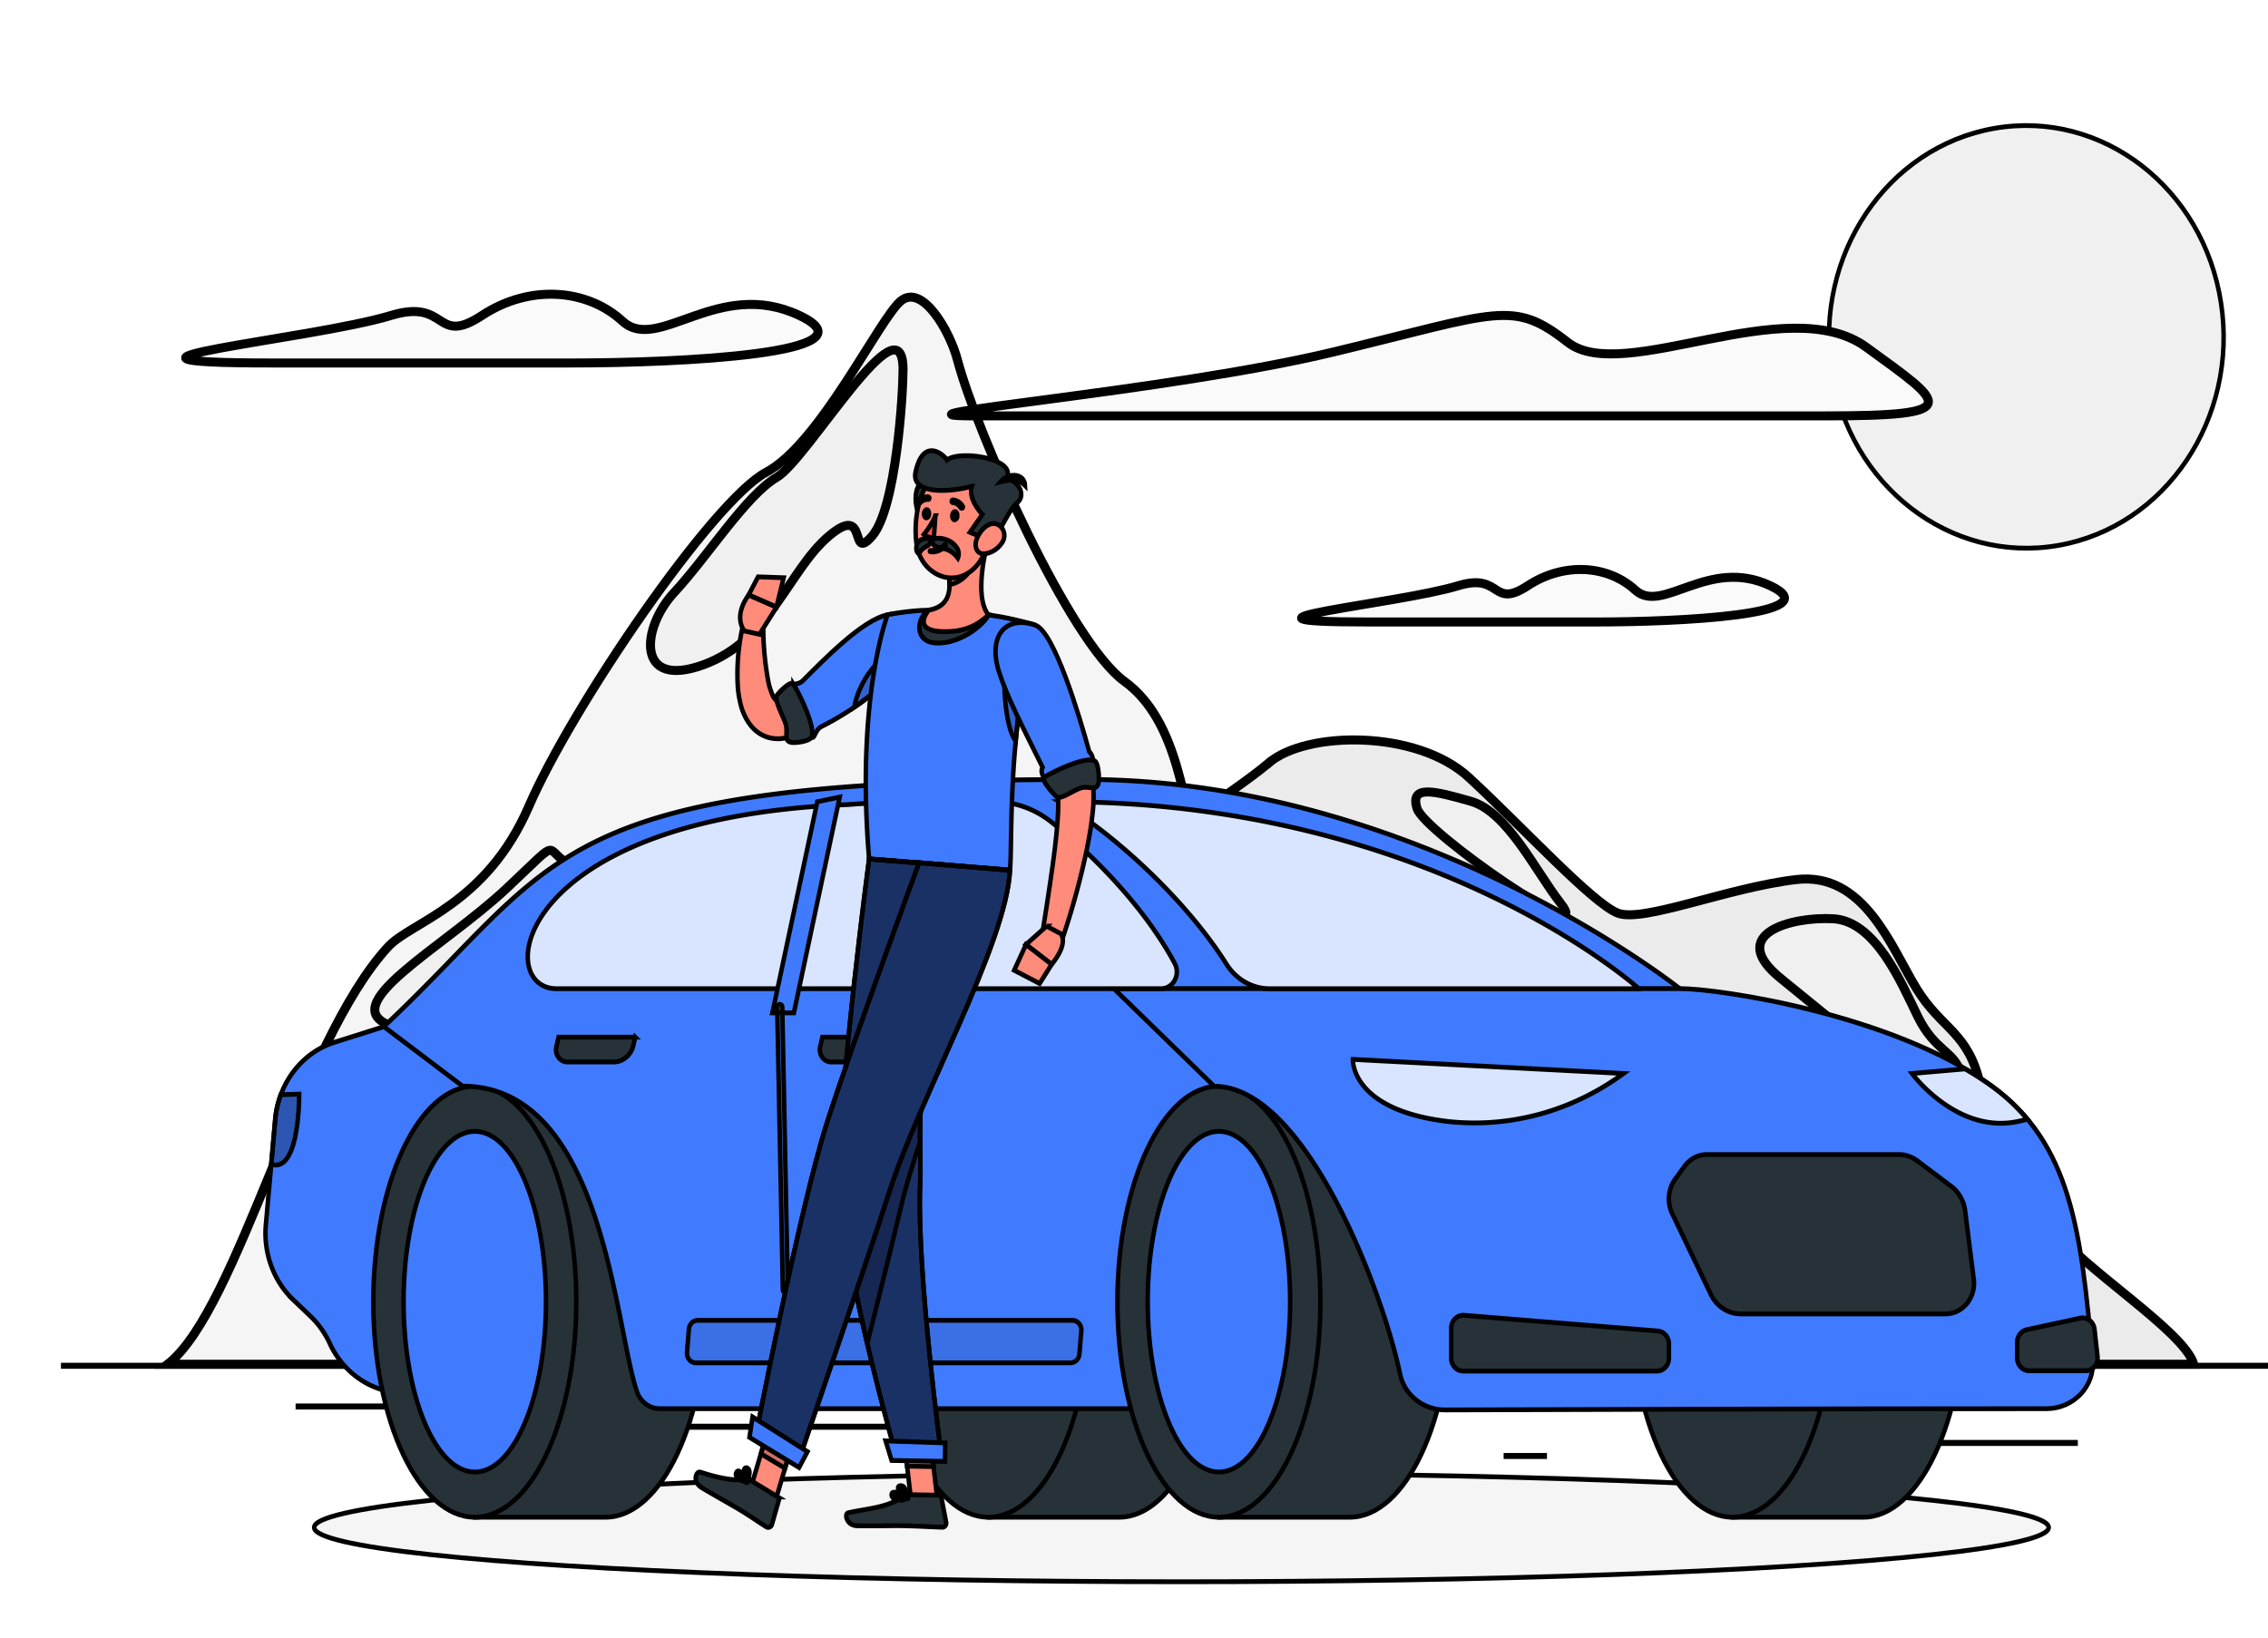 <svg width="252" height="182" xmlns="http://www.w3.org/2000/svg">
 <!-- Created with Method Draw - http://github.com/duopixel/Method-Draw/ -->

 <g>
  <title>background</title>
  <rect fill="#fff" id="canvas_background" height="184" width="254" y="-1" x="-1"/>
  <g display="none" overflow="visible" y="0" x="0" height="100%" width="100%" id="canvasGrid">
   <rect fill="url(#gridpattern)" stroke-width="0" y="1" x="1" height="600" width="800"/>
  </g>
 </g>
 <g>
  <title>Layer 1</title>
  <g stroke="null" id="svg_106">
   <rect stroke="null" transform="matrix(0.497,0,0,0.533,-908.873,-1044.422) " x="1842.846" id="svg_14" fill="#ebebeb" height="0.25" width="500" y="2244.176"/>
   <rect stroke="null" transform="matrix(0.497,0,0,0.533,-908.873,-1044.422) " id="svg_15" fill="#ebebeb" height="0.25" width="33.12" y="2260.266" x="2259.626"/>
   <rect stroke="null" transform="matrix(0.497,0,0,0.533,-908.873,-1044.422) " id="svg_16" fill="#ebebeb" height="0.25" width="8.69" y="2262.986" x="2165.376"/>
   <rect stroke="null" transform="matrix(0.497,0,0,0.533,-908.873,-1044.422) " id="svg_17" fill="#ebebeb" height="0.25" width="19.19" y="2250.986" x="2239.436"/>
   <rect stroke="null" transform="matrix(0.497,0,0,0.533,-908.873,-1044.422) " id="svg_18" fill="#ebebeb" height="0.25" width="43.19" y="2252.666" x="1895.306"/>
   <rect stroke="null" transform="matrix(0.497,0,0,0.533,-908.873,-1044.422) " id="svg_19" fill="#ebebeb" height="0.25" width="6.33" y="2252.666" x="1947.406"/>
   <rect stroke="null" transform="matrix(0.497,0,0,0.533,-908.873,-1044.422) " id="svg_20" fill="#ebebeb" height="0.25" width="93.68" y="2256.886" x="1974.316"/>
   <circle stroke="null" id="svg_23" fill="#f0f0f0" transform="matrix(0.491,-0.085,0.08,0.526,-958.261,-955.553) " r="44.07" cy="2218.88" cx="2048.67"/>
   <path stroke="null" id="svg_24" fill="#ebebeb" d="m140.977,84.789c4.143,-3.555 16.413,-3.731 22.212,1.599s13.762,14.033 16.582,15.099s12.21,-2.841 19.785,-3.731s10.554,7.461 13.369,12.082s5.804,4.797 7.132,10.835s3.81,10.483 7.625,15.456s14.921,11.725 16.08,15.493l-122.351,0l-1.323,-51.377c3.293,-3.555 16.721,-11.901 20.889,-15.456z"/>
   <path stroke="null" id="svg_25" fill="#f5f5f5" d="m43.132,105.217c2.571,-2.782 10.882,-4.615 15.642,-15.632s20.392,-33.933 26.36,-37.104s12.568,-17.055 14.956,-19.032s5.471,3.374 6.297,6.571c2.149,8.133 12.434,31.268 18.552,35.708s6.545,14.033 8.251,19.543s12.165,8.703 14.543,15.807s28.847,40.542 28.847,40.542l-157.952,0c7.868,-6.124 14.602,-35.687 24.505,-46.404z"/>
   <path stroke="null" id="svg_26" fill="#f0f0f0" d="m100.338,41.086c0,2.734 -0.771,15.397 -3.427,18.478s-0.313,-3.789 -4.8,0s-6.466,11.602 -13.991,14.331s-6.849,-4.146 -3.203,-8.058s7.958,-10.776 11.39,-12.791s14.031,-20.37 14.031,-11.959z"/>
   <path stroke="null" id="svg_27" fill="#f0f0f0" d="m81.792,97.697c3.576,-5.298 -12.489,0.831 -17.353,-1.066s-1.104,-4.498 -8.182,2.132s-19.337,13.031 -12.708,15.28s31.587,-6.513 38.242,-16.346z"/>
   <path stroke="null" id="svg_28" fill="#f0f0f0" d="m173.365,100.335c-2.745,-3.518 -5.884,-10.126 -9.947,-11.283s-6.794,-1.865 -5.968,0.799s20.193,15.951 15.916,10.483z"/>
   <path stroke="null" id="svg_29" fill="#f0f0f0" d="m217.854,119.255c-0.706,-2.468 -2.875,-2.398 -4.78,-6.31s-4.725,-10.568 -9.37,-10.835s-11.996,1.689 -5.799,6.662s22.406,19.096 19.949,10.483z"/>
   <path stroke="null" id="svg_30" fill="#fafafa" d="m202.722,46.22l-94.498,0c-11.937,0 21.551,-2.665 39.953,-7.104s19.894,-5.862 26.027,-1.066s24.371,-5.862 33.159,0.533s11.106,7.637 -4.64,7.637z"/>
   <path stroke="null" id="svg_31" fill="#fafafa" d="m63.55,40.342c11.787,0 34.283,-1.029 25.261,-5.287s-15.702,4.264 -19.641,0.645s-10.315,-4.125 -15.607,-0.645s-3.72,-1.935 -10.101,0c-8.952,2.713 -37.62,5.287 -13.22,5.287l33.308,0z"/>
   <path stroke="null" id="svg_32" fill="#fafafa" d="m177.399,69.125c9.002,0 26.176,-0.789 19.288,-4.034s-11.986,3.246 -14.99,0.49s-7.878,-3.15 -11.937,-0.49s-2.84,-1.476 -7.714,0c-6.819,2.068 -28.718,4.034 -10.091,4.034l25.445,0z"/>
   <g stroke="null" transform="matrix(0.497,0,0,0.533,-908.873,-1044.422) " id="svg_10">
    <ellipse stroke="null" fill="#f5f5f5" ry="11.32" rx="193.89" cy="2278.016" cx="2092.846" id="svg_11"/>
   </g>
   <g stroke="null" transform="matrix(0.497,0,0,0.533,-908.873,-1044.422) " id="svg_9">
    <path stroke="null" id="svg_33" fill="#263238" d="m2078.906,2275.876c12.53,0 22.69,-20.12 22.69,-44.94s-10.16,-44.94 -22.69,-44.94l-29.06,0l0,89.88l29.06,0z"/>
    <ellipse stroke="null" id="svg_34" fill="#263238" ry="44.94" rx="22.69" cy="2230.936" cx="2049.696"/>
    <path stroke="null" id="svg_35" fill="#263238" d="m2245.276,2275.876c12.53,0 22.68,-20.12 22.68,-44.94s-10.11,-44.94 -22.68,-44.94l-29.11,0l0,89.88l29.11,0z"/>
    <ellipse stroke="null" id="svg_36" fill="#263238" ry="44.94" rx="22.69" cy="2230.936" cx="2216.056"/>
    <path stroke="null" id="svg_37" fill="#407BFF" d="m1930.186,2253.246l-15.54,-3.83a18.54,18.54 0 0 1 -12.22,-9.81l0,0a18.59,18.59 0 0 0 -4.31,-5.65l-3.82,-3.4a18.58,18.58 0 0 1 -6.14,-15.65l2.1,-22a18.58,18.58 0 0 1 13.22,-16.05l11.11,-3.28l40.08,-2.86l-24.48,82.53z"/>
    <path stroke="null" id="svg_38" fill="#263238" d="m1964.076,2275.876c12.53,0 22.69,-20.12 22.69,-44.94s-10.16,-44.94 -22.69,-44.94l-29.1,0l0,89.88l29.1,0z"/>
    <ellipse stroke="null" id="svg_39" fill="#263238" ry="44.94" rx="22.69" cy="2230.936" cx="1934.866"/>
    <ellipse stroke="null" id="svg_40" fill="#407BFF" ry="35.52" rx="15.92" cy="2230.936" cx="1934.866"/>
    <path stroke="null" id="svg_41" fill="#407BFF" d="m2165.096,2253.246l39.18,-87.56s-58.62,-43.64 -133,-43.64c-120.55,0 -116.41,16.25 -156.75,51.53l17.61,12.42c31.33,0 33.94,49.66 38.95,63.63a5.43,5.43 0 0 0 5.12,3.62l188.89,0"/>
    <path stroke="null" id="svg_42" fill="#263238" d="m2130.446,2275.876c12.53,0 22.68,-20.12 22.68,-44.94s-10.15,-44.94 -22.68,-44.94l-29.11,0l0,89.88l29.11,0z"/>
    <ellipse stroke="null" id="svg_43" fill="#263238" ry="44.94" rx="22.69" cy="2230.936" cx="2101.226"/>
    <ellipse stroke="null" id="svg_44" fill="#407BFF" ry="35.52" rx="15.92" cy="2230.936" cx="2101.226"/>
    <path stroke="null" id="svg_45" fill="#407BFF" d="m2141.716,2246.016c-3.61,-16.4 -20.87,-60 -41.56,-60l-22.42,-20.36l126.54,0c8.76,0 47.67,5.38 69.72,20.31c17.81,12.06 20,30.37 22.56,57.12c0.53,5.46 -4.25,10.15 -10.29,10.16c-50.7,0 -112.06,0.19 -134.4,0.26c-4.93,0.05 -9.18,-3.1 -10.15,-7.49z"/>
    <path stroke="null" id="svg_46" fill="#fff" opacity="0.8" d="m2195.126,2165.686l-82.49,0a11.68,11.68 0 0 1 -9.69,-5.09c-9.18,-13.6 -25.43,-27.38 -37.34,-33.91c83.4,0 129.52,39 129.52,39z"/>
    <path stroke="null" id="svg_47" fill="#fff" opacity="0.8" d="m2063.566,2130.776c10,7.24 21.38,18.46 27.77,29.61a3.52,3.52 0 0 1 -3,5.29l-135.19,0c-14.34,0 -9.58,-35.72 65.33,-38.4c7.06,-0.61 23.52,-0.63 32.62,-0.59a21.41,21.41 0 0 1 12.47,4.09z"/>
    <path stroke="null" id="svg_48" fill="#263238" d="m2156.016,2233.776l43.33,3.27a2.68,2.68 0 0 1 2.48,2.68l0,3a2.68,2.68 0 0 1 -2.68,2.68l-43.3,0a2.69,2.69 0 0 1 -2.69,-2.68l0,-6.23a2.69,2.69 0 0 1 2.86,-2.72z"/>
    <path stroke="null" id="svg_49" fill="#263238" d="m2293.746,2234.376l-11.9,2.4a2.68,2.68 0 0 0 -2.16,2.63l0,3.25a2.68,2.68 0 0 0 2.69,2.68l12.6,0a2.68,2.68 0 0 0 2.67,-3l-0.67,-5.64a2.69,2.69 0 0 0 -3.23,-2.32z"/>
    <path stroke="null" id="svg_50" fill="#fff" opacity="0.8" d="m2191.676,2183.356l-60.5,-2.94s-0.62,10.72 21.8,13a59,59 0 0 0 38.7,-10.06z"/>
    <path stroke="null" id="svg_51" opacity="0.3" d="m1890.246,2192.896a18.42,18.42 0 0 1 1.25,-5.12l4.1,-0.12s0.19,15.73 -5.75,14.74a2.92,2.92 0 0 1 -0.49,-0.12l0.89,-9.38z"/>
    <path stroke="null" id="svg_52" fill="#fff" opacity="0.8" d="m2268.036,2182.396a69,69 0 0 1 5.95,3.59a42.76,42.76 0 0 1 7.95,6.88a23.87,23.87 0 0 1 -2.57,0.58c-13.43,2.31 -23.19,-10.09 -23.19,-10.09l11.86,-0.96z"/>
    <path stroke="null" id="svg_53" fill="#263238" d="m2210.416,2200.256l42.81,0a7.35,7.35 0 0 1 4.19,1.34l7.48,5.25a7.49,7.49 0 0 1 3.15,5.11l1.91,14.17a6.38,6.38 0 0 1 -6.39,7.36l-45.78,0a7.53,7.53 0 0 1 -6.6,-4.1l-8.55,-16.67a6.74,6.74 0 0 1 0.54,-7.27l2.14,-2.75a6.39,6.39 0 0 1 5.1,-2.44z"/>
    <path stroke="null" id="svg_54" opacity="0.1" d="m1984.746,2234.826l83.72,0a2,2 0 0 1 2,2.17l-0.43,4.87a2,2 0 0 1 -2,1.82l-83.73,0a2,2 0 0 1 -2,-2.17l0.43,-4.88a2,2 0 0 1 2.01,-1.81z"/>
    <polygon stroke="null" id="svg_55" fill="#407BFF" points="2011.436,2126.687 2016.446,2125.716 2006.196,2170.716 2001.396,2170.716 2011.436,2126.687 "/>
    <path stroke="null" id="svg_56" fill="#263238" d="m2029.726,2175.776l-17.15,0l-0.44,1.8a2.56,2.56 0 0 0 2.55,3.38l10.37,0a4.6,4.6 0 0 0 4.22,-3.38l0.45,-1.8z"/>
    <path stroke="null" id="svg_57" fill="#263238" d="m1970.736,2175.776l-17.14,0l-0.44,1.8a2.56,2.56 0 0 0 2.55,3.38l10.37,0a4.6,4.6 0 0 0 4.22,-3.38l0.44,-1.8z"/>
    <path stroke="null" id="svg_58" opacity="0.1" d="m2004.306,2229.006a0.57,0.57 0 0 1 -0.57,-0.56l-1.26,-58.92a0.59,0.59 0 0 1 0.56,-0.59l0,0a0.57,0.57 0 0 1 0.57,0.56l1.24,58.93a0.58,0.58 0 0 1 -0.56,0.58l0.02,0z"/>
   </g>
   <g stroke="null" transform="matrix(0.497,0,0,0.533,-908.873,-1044.422) " id="svg_8">
    <polygon stroke="null" id="svg_59" fill="#ff8b7b" points="2038.246,2271.956 2032.336,2271.867 2030.636,2258.166 2036.546,2258.256 2038.246,2271.956 "/>
    <polygon stroke="null" id="svg_60" fill="#ff8b7b" points="2002.276,2271.817 1996.876,2268.807 2000.906,2256.097 2006.306,2259.107 2002.276,2271.817 "/>
    <path stroke="null" id="svg_61" fill="#263238" d="m1996.366,2268.096l6.26,3.56a0.5,0.5 0 0 1 0.24,0.59l-1.58,5.15a0.86,0.86 0 0 1 -1.27,0.48c-2,-1.17 -3.4,-2.13 -5.94,-3.57c-1.56,-0.88 -6.36,-3.39 -8.51,-4.61s-1.23,-3.52 -0.24,-3.21c4.45,1.38 8.11,1.88 10,1.46a1.45,1.45 0 0 1 1.04,0.15z"/>
    <path stroke="null" id="svg_62" fill="#263238" d="m2032.216,2271.186l6.45,0.1a0.51,0.51 0 0 1 0.5,0.41l1.08,5.27a0.85,0.85 0 0 1 -0.86,1c-2.33,-0.07 -5.69,-0.26 -8.61,-0.31c-3.42,-0.05 -6.38,0.09 -10.39,0c-2.42,0 -3,-2.5 -2,-2.71c4.64,-0.94 8.41,-1 12.44,-3.39a2.72,2.72 0 0 1 1.39,-0.37z"/>
    <path stroke="null" id="svg_63" fill="#ff8b7b" d="m2029.426,2098.706a123.91,123.91 0 0 1 -10.58,7.76c-1.84,1.19 -3.71,2.37 -5.7,3.45a38.24,38.24 0 0 1 -6.53,2.93a17.18,17.18 0 0 1 -2.06,0.52c-0.38,0.07 -0.82,0.12 -1.24,0.16a8.58,8.58 0 0 1 -1.43,0a7.82,7.82 0 0 1 -3,-0.87a8.07,8.07 0 0 1 -2.34,-1.88a11.21,11.21 0 0 1 -2.18,-4.15a20.68,20.68 0 0 1 -0.69,-3.76a42.31,42.31 0 0 1 1.29,-13.53l4.39,0.61a57.91,57.91 0 0 0 1.16,11.83a13.51,13.51 0 0 0 0.79,2.4a3.7,3.7 0 0 0 0.91,1.37c0.12,0.08 0.17,0.07 0.18,0s0,-0.05 0,-0.07a8.49,8.49 0 0 0 1.48,-0.47a34.35,34.35 0 0 0 4.91,-2.61c1.68,-1 3.37,-2.17 5,-3.35c3.34,-2.34 6.71,-4.86 9.92,-7.34l5.72,7z"/>
    <path stroke="null" id="svg_64" fill="#407BFF" d="m2031.226,2095.986c-2.69,6.07 -13.06,12.35 -18.81,15c-1.7,0.78 -1.48,3.06 -2.49,2.07c0,0 -4.43,-8.13 -4.43,-9.79s1.47,-0.67 2.67,-1.79c4.32,-4 13.36,-12.79 19,-13.76c7.38,-1.3 6.58,2.61 4.06,8.27z"/>
    <path stroke="null" id="svg_65" fill="#263238" d="m2006.116,2102.186c-0.57,-0.84 -2.93,1.36 -3.68,2.28s1.31,4.26 1.93,6s-0.6,3.59 1.3,3.86c1,0.14 3.85,-0.23 4.4,-1c1.29,-1.65 -2.58,-9.12 -3.95,-11.14z"/>
    <path stroke="null" id="svg_66" opacity="0.2" d="m2019.686,2106.986c4.84,-3.05 9.8,-7.07 11.55,-11c0.11,-0.27 0.24,-0.52 0.34,-0.78l0.1,-1c-6.57,1.12 -11.03,7.76 -11.99,12.78z"/>
    <path stroke="null" id="svg_67" fill="#ff8b7b" d="m1998.506,2091.776l3.81,-5.65l-6.22,-2.54s-3.52,4 -1,7.49l3.41,0.7z"/>
    <polygon stroke="null" id="svg_68" fill="#ff8b7b" points="2003.916,2079.986 1998.196,2079.796 1996.096,2083.536 2002.316,2086.077 2003.916,2079.986 "/>
    <polygon stroke="null" id="svg_69" opacity="0.2" points="2030.636,2258.166 2031.516,2265.226 2037.427,2265.327 2036.546,2258.266 2030.636,2258.166 "/>
    <polygon stroke="null" id="svg_70" opacity="0.2" points="2006.306,2259.107 2000.906,2256.097 1998.836,2262.657 2004.226,2265.667 2006.306,2259.107 "/>
    <path stroke="null" id="svg_71" fill="#407BFF" d="m2060.176,2089.856c-6.37,22.44 -5.08,46.25 -5.66,51.07c-4.62,-0.33 -22,-1.63 -31.5,-2.34c-3,-33.75 4.14,-50.89 4.14,-50.89s2,-0.39 4.78,-0.67c0.86,-0.09 1.79,-0.17 2.76,-0.22c0.54,0 1.08,-0.05 1.63,-0.06a116.72,116.72 0 0 1 13.4,1c0.84,0.1 1.69,0.23 2.52,0.36s1.52,0.27 2.23,0.41c3.21,0.64 5.7,1.34 5.7,1.34z"/>
    <path stroke="null" id="svg_72" fill="#263238" d="m2036.326,2086.776c-2.65,1.42 -3.42,6.62 1.71,6.82s10.22,-3.41 11.69,-5.83l-13.4,-0.99z"/>
    <path stroke="null" id="svg_73" opacity="0.2" d="m2053.446,2099.486c-0.56,2.17 0.08,12.07 2.35,14.52c0.31,-3.17 0.72,-6.49 1.27,-9.87l-3.62,-4.65z"/>
    <path stroke="null" id="svg_74" fill="#ff8b7b" d="m2049.516,2072.566c-1.16,4.24 -2.59,12.07 0.21,15.17c-2.52,2.16 -5.41,3.67 -10.54,3.47s-4.34,-2.7 -2.86,-4.46c4.9,-0.79 5,-4.37 4.45,-7.78l8.74,-6.4z"/>
    <path stroke="null" id="svg_75" opacity="0.2" d="m2045.956,2075.176l-5.18,3.79a14.26,14.26 0 0 1 0.24,2.41c1.85,-0.13 4.53,-2 4.86,-3.87a6.52,6.52 0 0 0 0.08,-2.33z"/>
    <path stroke="null" id="svg_76" fill="#263238" d="m2036.176,2070.936s-3.62,-5.09 -2.56,-9.07c1.36,-5.09 9.56,1.15 2.56,9.07z"/>
    <path stroke="null" id="svg_77" fill="#ff8b7b" d="m2050.516,2066.116c-0.8,5.81 -1,9.25 -4.13,12c-4.77,4.18 -11.77,1 -12.73,-5c-0.87,-5.33 0.57,-13.94 6.46,-15.83a8,8 0 0 1 10.4,8.83z"/>
    <path stroke="null" id="svg_78" fill="#263238" d="m2036.766,2072.256c0,0.89 -0.82,1.1 -1.48,1.5a3.92,3.92 0 0 0 -1.13,1.21s-0.85,-0.28 -0.5,-1.79s3.11,-1.75 3.11,-0.92z"/>
    <path stroke="null" id="svg_79" fill="#263238" d="m2037.176,2072.286c0,1.53 1.69,1.32 3,1.74a5.44,5.44 0 0 1 2.68,1.86a2.18,2.18 0 0 0 -0.37,-2.34c-1.64,-2.15 -5.31,-2.09 -5.31,-1.26z"/>
    <path stroke="null" id="svg_80" fill="#263238" d="m2046.026,2060.866c-3.64,1.08 -13.85,2.21 -12.6,-3c1.74,-7.29 6.34,-3.49 7,-2.45c2.93,-2.12 15.86,-0.27 13.28,3.92c2.81,0.43 4.44,3.49 2.42,5s-4.47,7.67 -5.82,7.49a18.12,18.12 0 0 1 -4.74,-1.33l2.78,-3.72s-3.37,-3.2 -2.32,-5.91z"/>
    <path stroke="null" id="svg_81" fill="#263238" d="m2052.396,2059.976c2,-0.49 3.87,-0.71 5.49,0.79c-0.12,-2.52 -3.57,-2.87 -5.49,-0.79z"/>
    <path stroke="null" id="svg_82" fill="#ff8b7b" d="m2052.666,2072.776a5.53,5.53 0 0 1 -3.64,2.19c-1.94,0.28 -2.65,-1.51 -1.9,-3.2c0.67,-1.53 2.49,-3.51 4.33,-3a2.51,2.51 0 0 1 1.21,4.01z"/>
    <path stroke="null" id="svg_83" fill="#407BFF" d="m2029.316,2263.836l10,0.15s-5.77,-39.51 -4.87,-57.89c0.27,-5.59 -0.63,-13.41 0.85,-21.79c1.87,-10.57 2.77,-14.78 5.18,-28.13c1.72,-9.52 3.25,-16 3.25,-16l-20.71,-1.54s-6.77,47.61 -6.57,65.64c0.21,18.69 12.87,59.56 12.87,59.56z"/>
    <path stroke="null" id="svg_84" opacity="0.6" d="m2029.316,2263.836l10,0.15s-5.77,-39.51 -4.87,-57.89c0.27,-5.59 -0.63,-13.41 0.85,-21.79c1.87,-10.57 2.77,-14.78 5.18,-28.13c1.72,-9.52 3.25,-16 3.25,-16l-20.71,-1.54s-6.77,47.61 -6.57,65.64c0.21,18.69 12.87,59.56 12.87,59.56z"/>
    <path stroke="null" id="svg_85" opacity="0.2" d="m2035.296,2184.306a71.29,71.29 0 0 0 -0.87,13.26c-1.72,4.86 -3.22,9.47 -4.27,13.57c-1.83,7.17 -4.73,18.05 -7.55,28.5c-3.07,-12.24 -6.06,-26.39 -6.15,-35.41l18.84,-19.92z"/>
    <path stroke="null" id="svg_86" fill="#407BFF" d="m2034.186,2139.416s-14.88,37.6 -20.52,54c-6.18,17.92 -16.15,66.29 -16.15,66.29l9.41,5.33s14.66,-39.87 20.73,-57.32c6.92,-19.88 26,-51.29 26.86,-66.74l-20.33,-1.56z"/>
    <path stroke="null" id="svg_87" opacity="0.6" d="m2034.186,2139.416s-14.88,37.6 -20.52,54c-6.18,17.92 -16.15,66.29 -16.15,66.29l9.41,5.33s14.66,-39.87 20.73,-57.32c6.92,-19.88 26,-51.29 26.86,-66.74l-20.33,-1.56z"/>
    <polygon stroke="null" id="svg_88" fill="#407BFF" points="1996.276,2259.226 2007.356,2265.516 2009.236,2262.207 1996.966,2254.966 1996.276,2259.226 "/>
    <polygon stroke="null" id="svg_89" fill="#407BFF" points="2028.056,2264.046 2039.976,2264.236 2040.036,2260.387 2026.716,2259.966 2028.056,2264.046 "/>
    <path stroke="null" id="svg_90" fill="#263238" d="m2042.736,2067.086c0,0.48 -0.32,0.84 -0.63,0.82s-0.53,-0.43 -0.49,-0.9s0.31,-0.84 0.62,-0.82s0.54,0.43 0.5,0.9z"/>
    <path stroke="null" id="svg_91" fill="#263238" d="m2036.416,2066.686c0,0.48 -0.31,0.84 -0.62,0.82s-0.54,-0.43 -0.5,-0.9s0.31,-0.84 0.62,-0.82s0.54,0.43 0.5,0.9z"/>
    <path stroke="null" id="svg_92" fill="#ff5652" d="m2037.846,2067.056a17,17 0 0 1 -2.58,3.89a2.75,2.75 0 0 0 2.24,0.6l0.34,-4.49z"/>
    <path stroke="null" id="svg_93" fill="#263238" d="m2037.326,2074.606a3.89,3.89 0 0 0 2.8,-1.36a0.14,0.14 0 0 0 0,-0.2a0.14,0.14 0 0 0 -0.19,0a3.78,3.78 0 0 1 -3.18,1.24a0.15,0.15 0 0 0 -0.15,0.13a0.13,0.13 0 0 0 0.13,0.15a4.32,4.32 0 0 0 0.59,0.04z"/>
    <path stroke="null" id="svg_94" fill="#263238" d="m2043.736,2065.476a0.33,0.33 0 0 0 0.13,0a0.28,0.28 0 0 0 0.08,-0.39a2.77,2.77 0 0 0 -2.18,-1.32a0.27,0.27 0 0 0 -0.28,0.28a0.28,0.28 0 0 0 0.28,0.28l0,0a2.22,2.22 0 0 1 1.71,1.06a0.28,0.28 0 0 0 0.26,0.09z"/>
    <path stroke="null" id="svg_95" fill="#263238" d="m2034.076,2064.576a0.3,0.3 0 0 0 0.25,-0.1a2.21,2.21 0 0 1 1.85,-0.81a0.28,0.28 0 0 0 0.31,-0.24a0.28,0.28 0 0 0 -0.24,-0.32a2.78,2.78 0 0 0 -2.34,1a0.28,0.28 0 0 0 0,0.4a0.34,0.34 0 0 0 0.17,0.07z"/>
    <path stroke="null" id="svg_96" fill="#407BFF" d="m1994.156,2268.036a6.38,6.38 0 0 0 1.45,0.57a0.12,0.12 0 0 0 0.14,0a0.16,0.16 0 0 0 0,-0.16c-0.12,-0.22 -1.2,-2.18 -1.94,-2.21a0.45,0.45 0 0 0 -0.4,0.23a0.82,0.82 0 0 0 -0.11,0.78a1.82,1.82 0 0 0 0.86,0.79zm1.19,0.2c-1,-0.32 -1.62,-0.73 -1.77,-1.12a0.57,0.57 0 0 1 0.08,-0.54a0.18,0.18 0 0 1 0.16,-0.1c0.38,0.02 1.08,0.99 1.53,1.76z"/>
    <path stroke="null" id="svg_97" fill="#407BFF" d="m1995.576,2268.596l0.07,0a0.13,0.13 0 0 0 0.12,-0.08c0,-0.07 0.75,-1.62 0.43,-2.44a0.78,0.78 0 0 0 -0.43,-0.46l0,0a0.48,0.48 0 0 0 -0.57,0.1c-0.43,0.52 0,2.22 0.33,2.81a0.12,0.12 0 0 0 0.05,0.07zm0.14,-2.67a0.5,0.5 0 0 1 0.22,0.27a3.37,3.37 0 0 1 -0.31,1.95c-0.3,-0.7 -0.47,-1.92 -0.21,-2.22c0,0 0.07,-0.1 0.24,0l0,0l0.06,0z"/>
    <path stroke="null" id="svg_98" fill="#407BFF" d="m2031.626,2271.986a0.12,0.12 0 0 0 0.09,-0.11a0.12,0.12 0 0 0 -0.07,-0.14c-0.26,-0.15 -2.62,-1.39 -3.34,-1a0.46,0.46 0 0 0 -0.24,0.37l0,0a0.82,0.82 0 0 0 0.25,0.69c0.64,0.58 2.34,0.37 3.29,0.2l0.02,-0.01zm-3.14,-1a5.76,5.76 0 0 1 2.66,0.82a3.76,3.76 0 0 1 -2.64,-0.2a0.52,0.52 0 0 1 -0.16,-0.45a0.16,0.16 0 0 1 0.09,-0.15l0.05,-0.02z"/>
    <path stroke="null" id="svg_99" fill="#407BFF" d="m2031.626,2271.986l0,0a0.16,0.16 0 0 0 0.06,-0.13a4,4 0 0 0 -0.89,-2.29a1,1 0 0 0 -0.77,-0.25l0,0c-0.38,0 -0.5,0.22 -0.52,0.38c-0.12,0.67 1.27,2 2,2.3a0.17,0.17 0 0 0 0.12,-0.01zm-1.68,-2.38l0.15,0l0,0a0.73,0.73 0 0 1 0.56,0.18a3.23,3.23 0 0 1 0.75,1.84c-0.72,-0.45 -1.66,-1.47 -1.59,-1.87a0.17,0.17 0 0 1 0.13,-0.15zm0.13,-0.16z"/>
    <path stroke="null" id="svg_100" fill="#ff8b7b" d="m2061.636,2093.426c1.3,2.42 2.42,4.81 3.58,7.24s2.17,4.91 3.19,7.41s1.94,5 2.79,7.68l0.61,2l0.54,2c0.18,0.68 0.32,1.4 0.48,2.09l0.12,0.54l0.11,0.72a13.07,13.07 0 0 1 0.13,1.32a27.48,27.48 0 0 1 -0.19,4.53c-0.16,1.42 -0.36,2.79 -0.6,4.14c-0.49,2.7 -1.09,5.33 -1.76,7.93a156.18,156.18 0 0 1 -4.79,15.3l-4.27,-1.18c0.89,-5.12 1.75,-10.31 2.51,-15.42c0.37,-2.55 0.71,-5.1 0.94,-7.62c0.12,-1.25 0.21,-2.49 0.25,-3.7a22.51,22.51 0 0 0 -0.09,-3.35c0,-0.21 -0.05,-0.49 -0.1,-0.63l-0.06,-0.26l-0.12,-0.42c-0.18,-0.57 -0.32,-1.14 -0.52,-1.72l-0.59,-1.74l-0.65,-1.75c-0.89,-2.35 -1.89,-4.69 -2.9,-7s-2.13,-4.68 -3.24,-7s-2.25,-4.68 -3.35,-6.94l7.98,-4.17z"/>
    <path stroke="null" id="svg_101" fill="#407BFF" d="m2060.166,2089.866c4.24,1.32 9.85,18.9 12.07,26.38c1.41,1.27 0.7,3.59 0.7,3.59l-8.63,3.81c-2,-1 -3.24,-3.09 -2.49,-4.12c-4.52,-8.53 -8.07,-14.91 -9.78,-20c-2.53,-7.54 1.61,-11.75 8.13,-9.66z"/>
    <path stroke="null" id="svg_102" fill="#263238" d="m2062.196,2121.556c-0.87,0.52 1.8,3.26 2.66,4.06s3.73,-1.29 5.52,-1.81s3.55,0.82 3.93,-1.06c0.21,-1 0,-3.86 -0.69,-4.46c-1.63,-1.38 -9.32,2.03 -11.42,3.27z"/>
    <path stroke="null" id="svg_103" fill="#ff8b7b" d="m2062.696,2152.626l-4.61,3.84l5.74,4.14s3.77,-4 2.08,-6.38l-3.21,-1.6z"/>
    <polygon stroke="null" id="svg_104" fill="#ff8b7b" points="2055.456,2161.837 2061.136,2164.597 2063.826,2160.606 2058.086,2156.466 2055.456,2161.837 "/>
   </g>
  </g>
 </g>
</svg>